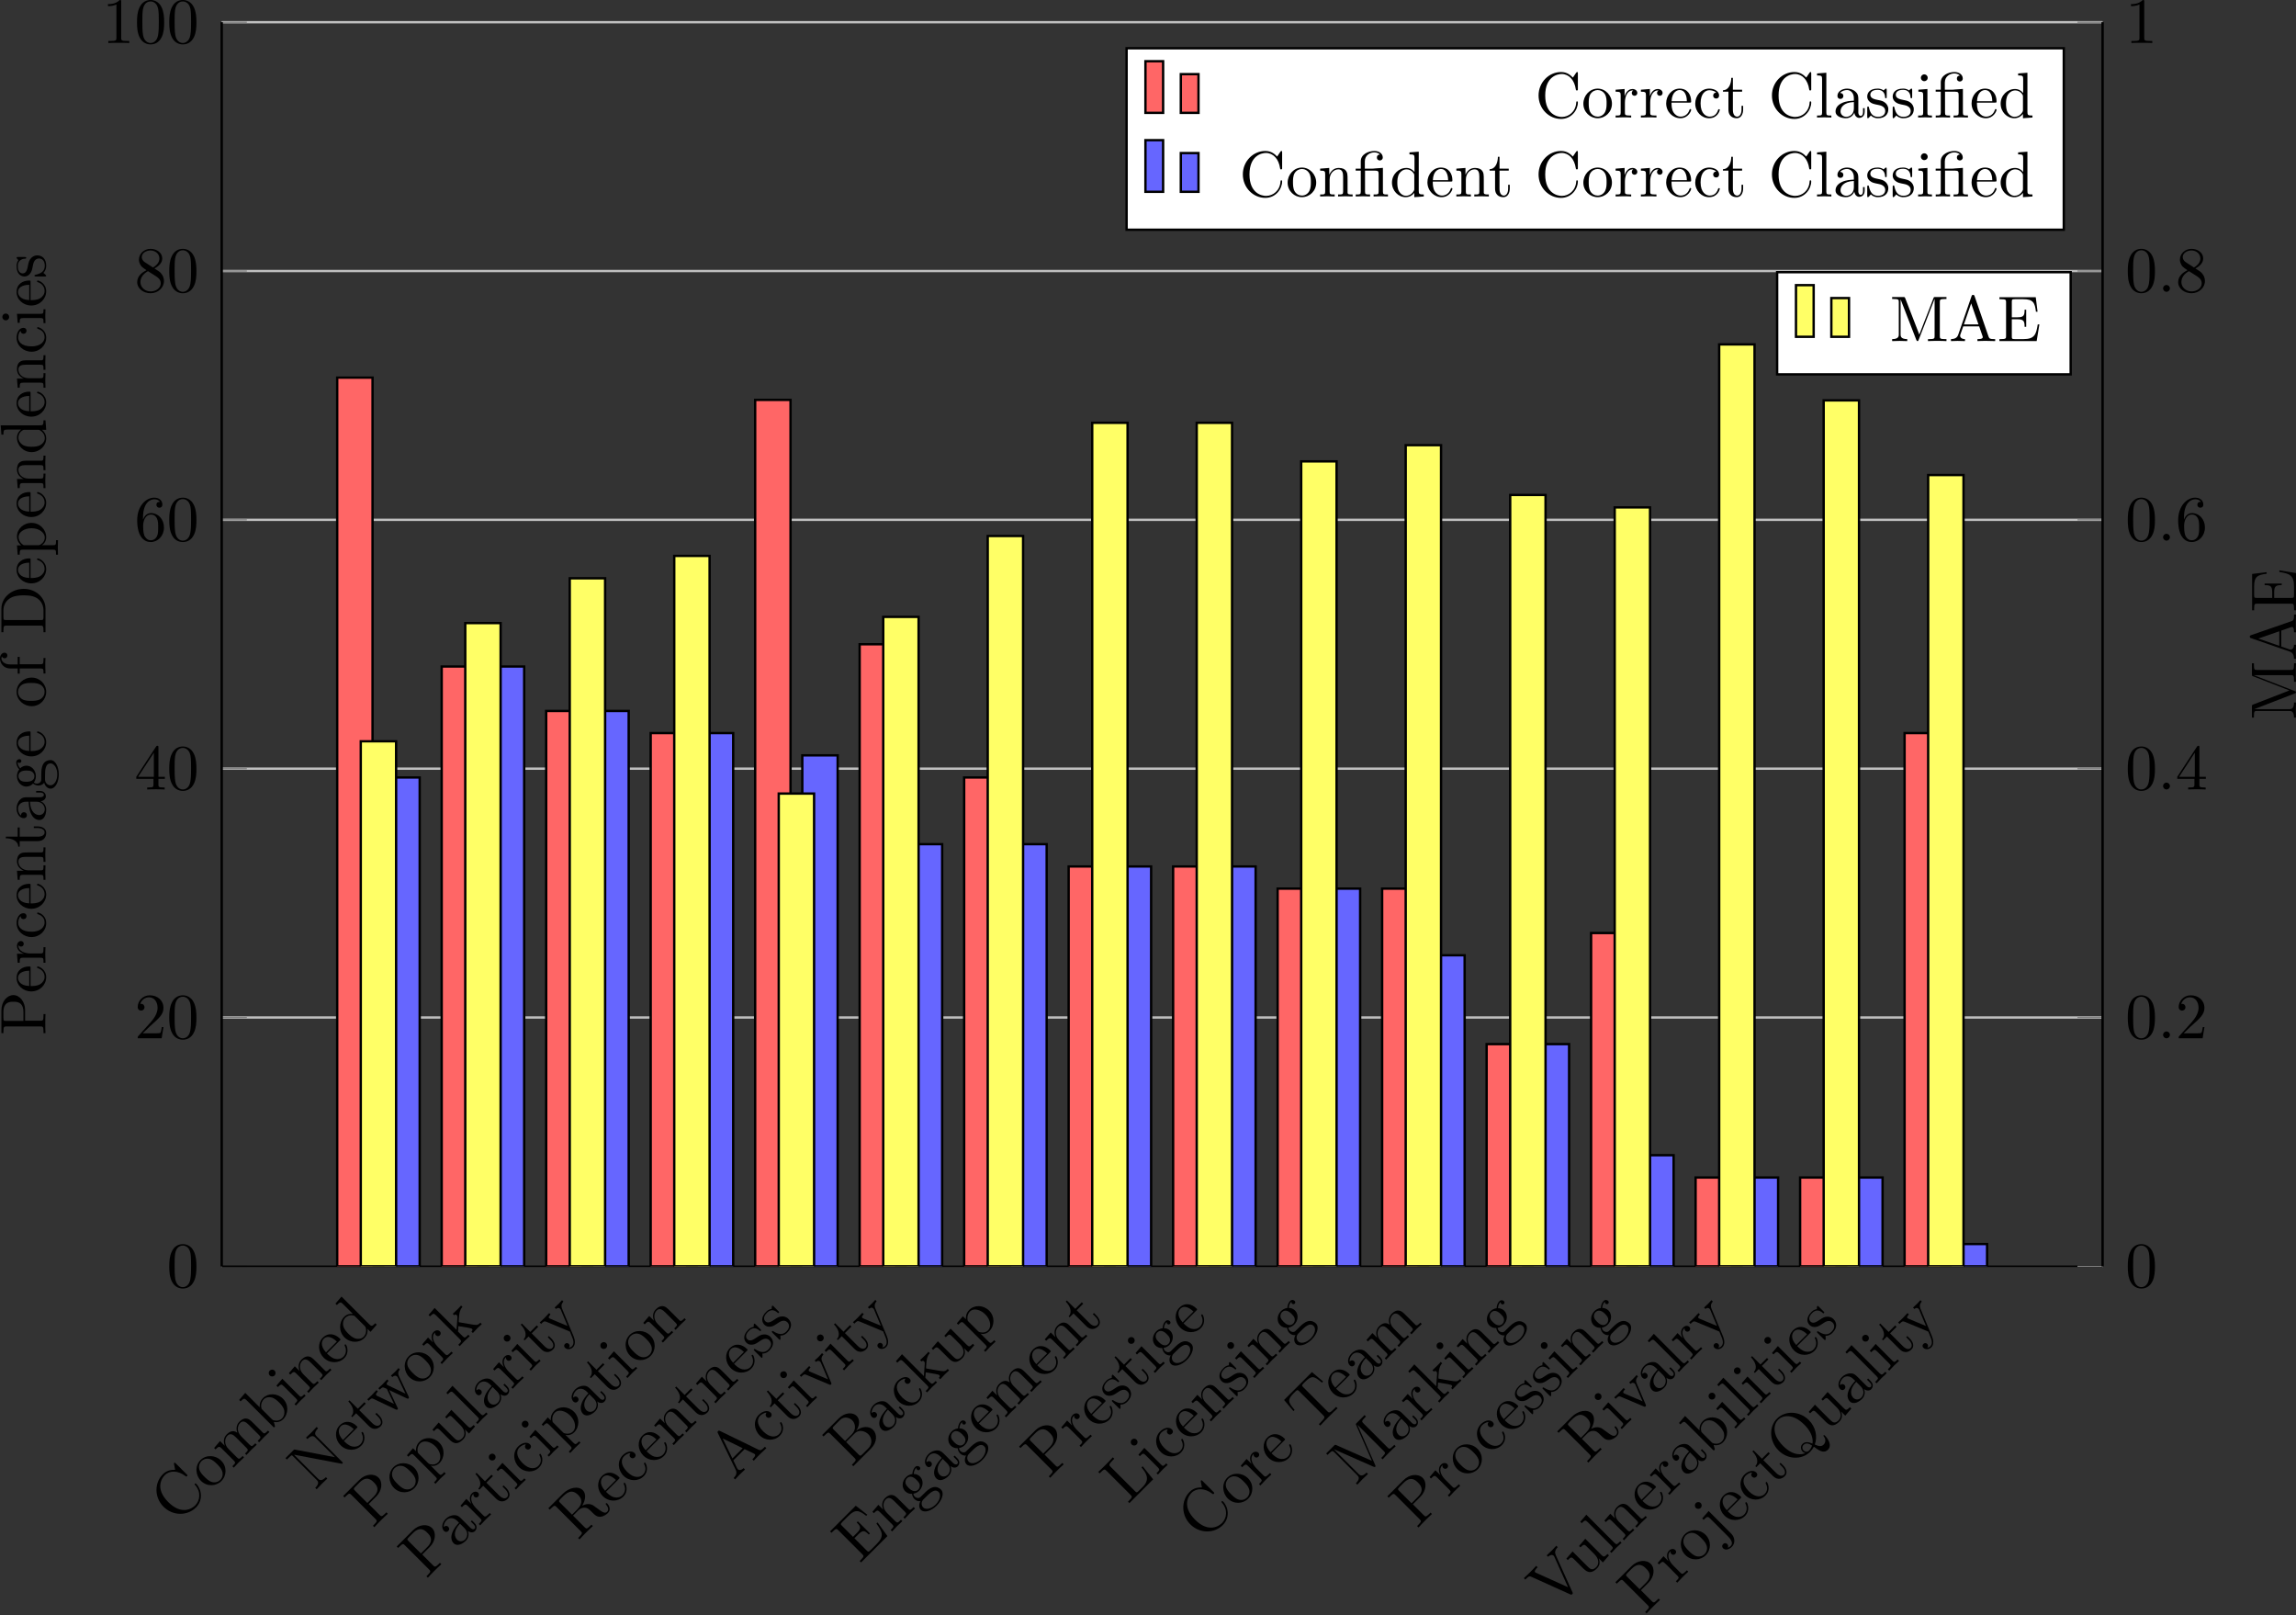 <?xml version='1.0' encoding='UTF-8'?>
<!-- This file was generated by dvisvgm 2.13.1 -->
<svg version='1.1' xmlns='http://www.w3.org/2000/svg' xmlns:xlink='http://www.w3.org/1999/xlink' width='543.466pt' height='382.184pt' viewBox='4.928 64.365 543.466 382.184'>
<rect x="4.928" y="64.365" width="543.466" height="382.184" fill="#333333" stroke="none"/>
<defs>
<clipPath id='clip1'>
<path d='M41.004 260.016H359.007V49.727H41.004Z'/>
</clipPath>
<clipPath id='clip2'>
<path d='M41.004 260.015H359.008V49.726H41.004Z'/>
</clipPath>
<path id='g12-58' d='M2.095-.578C2.095-.895 1.833-1.156 1.516-1.156S.938-.895 .938-.578S1.2 0 1.516 0S2.095-.262 2.095-.578Z'/>
<path id='g20-12' d='M3.6-4.364C4.102-4.364 4.178-4.222 4.178-3.775V-.829C4.178-.338 4.058-.338 3.327-.338V0C3.687-.011 4.265-.033 4.538-.033S5.345-.011 5.749 0V-.338C5.018-.338 4.898-.338 4.898-.829V-4.833L3.524-4.735C3.349-4.724 3.338-4.713 3.327-4.713C3.305-4.702 3.284-4.702 3.131-4.702H1.844V-5.935C1.844-7.015 2.782-7.451 3.458-7.451C3.785-7.451 4.178-7.342 4.396-7.091C3.949-7.069 3.884-6.764 3.884-6.589C3.884-6.229 4.167-6.087 4.375-6.087C4.625-6.087 4.876-6.262 4.876-6.589C4.876-7.233 4.276-7.691 3.469-7.691C2.455-7.691 1.156-7.135 1.156-5.945V-4.702H.295V-4.364H1.156V-.829C1.156-.338 1.036-.338 .305-.338V0C.665-.011 1.244-.033 1.516-.033S2.324-.011 2.727 0V-.338C1.996-.338 1.876-.338 1.876-.829V-4.364H3.6Z'/>
<path id='g20-48' d='M5.018-3.491C5.018-4.364 4.964-5.236 4.582-6.044C4.08-7.091 3.185-7.265 2.727-7.265C2.073-7.265 1.276-6.982 .829-5.967C.48-5.215 .425-4.364 .425-3.491C.425-2.673 .469-1.691 .916-.862C1.385 .022 2.182 .24 2.716 .24C3.305 .24 4.135 .011 4.615-1.025C4.964-1.778 5.018-2.629 5.018-3.491ZM2.716 0C2.291 0 1.647-.273 1.451-1.32C1.331-1.975 1.331-2.978 1.331-3.622C1.331-4.32 1.331-5.04 1.418-5.629C1.625-6.927 2.444-7.025 2.716-7.025C3.076-7.025 3.796-6.829 4.004-5.749C4.113-5.138 4.113-4.309 4.113-3.622C4.113-2.804 4.113-2.062 3.993-1.364C3.829-.327 3.207 0 2.716 0Z'/>
<path id='g20-49' d='M3.207-6.982C3.207-7.244 3.207-7.265 2.956-7.265C2.28-6.567 1.32-6.567 .971-6.567V-6.229C1.189-6.229 1.833-6.229 2.4-6.513V-.862C2.4-.469 2.367-.338 1.385-.338H1.036V0C1.418-.033 2.367-.033 2.804-.033S4.189-.033 4.571 0V-.338H4.222C3.24-.338 3.207-.458 3.207-.862V-6.982Z'/>
<path id='g20-50' d='M1.385-.84L2.542-1.964C4.244-3.469 4.898-4.058 4.898-5.149C4.898-6.393 3.916-7.265 2.585-7.265C1.353-7.265 .545-6.262 .545-5.291C.545-4.68 1.091-4.68 1.124-4.68C1.309-4.68 1.691-4.811 1.691-5.258C1.691-5.542 1.495-5.825 1.113-5.825C1.025-5.825 1.004-5.825 .971-5.815C1.222-6.524 1.811-6.927 2.444-6.927C3.436-6.927 3.905-6.044 3.905-5.149C3.905-4.276 3.36-3.415 2.76-2.738L.665-.404C.545-.284 .545-.262 .545 0H4.593L4.898-1.898H4.625C4.571-1.571 4.495-1.091 4.385-.927C4.309-.84 3.589-.84 3.349-.84H1.385Z'/>
<path id='g20-52' d='M3.207-1.8V-.851C3.207-.458 3.185-.338 2.378-.338H2.149V0C2.596-.033 3.164-.033 3.622-.033S4.658-.033 5.105 0V-.338H4.876C4.069-.338 4.047-.458 4.047-.851V-1.8H5.138V-2.138H4.047V-7.102C4.047-7.32 4.047-7.385 3.873-7.385C3.775-7.385 3.742-7.385 3.655-7.255L.305-2.138V-1.8H3.207ZM3.273-2.138H.611L3.273-6.207V-2.138Z'/>
<path id='g20-54' d='M1.44-3.578V-3.84C1.44-6.6 2.793-6.993 3.349-6.993C3.611-6.993 4.069-6.927 4.309-6.556C4.145-6.556 3.709-6.556 3.709-6.065C3.709-5.727 3.971-5.564 4.211-5.564C4.385-5.564 4.713-5.662 4.713-6.087C4.713-6.742 4.233-7.265 3.327-7.265C1.931-7.265 .458-5.858 .458-3.447C.458-.535 1.724 .24 2.738 .24C3.949 .24 4.985-.785 4.985-2.225C4.985-3.611 4.015-4.658 2.804-4.658C2.062-4.658 1.658-4.102 1.44-3.578ZM2.738-.065C2.051-.065 1.724-.72 1.658-.884C1.462-1.396 1.462-2.269 1.462-2.465C1.462-3.316 1.811-4.407 2.793-4.407C2.967-4.407 3.469-4.407 3.807-3.731C4.004-3.327 4.004-2.771 4.004-2.236C4.004-1.713 4.004-1.167 3.818-.775C3.491-.12 2.989-.065 2.738-.065Z'/>
<path id='g20-56' d='M1.778-4.985C1.276-5.313 1.233-5.684 1.233-5.869C1.233-6.535 1.942-6.993 2.716-6.993C3.513-6.993 4.211-6.425 4.211-5.64C4.211-5.018 3.785-4.495 3.131-4.113L1.778-4.985ZM3.371-3.949C4.156-4.353 4.691-4.92 4.691-5.64C4.691-6.644 3.72-7.265 2.727-7.265C1.636-7.265 .753-6.458 .753-5.444C.753-5.247 .775-4.756 1.233-4.244C1.353-4.113 1.756-3.84 2.029-3.655C1.396-3.338 .458-2.727 .458-1.647C.458-.491 1.571 .24 2.716 .24C3.949 .24 4.985-.665 4.985-1.833C4.985-2.225 4.865-2.716 4.451-3.175C4.244-3.404 4.069-3.513 3.371-3.949ZM2.28-3.491L3.622-2.64C3.927-2.433 4.44-2.105 4.44-1.44C4.44-.633 3.622-.065 2.727-.065C1.789-.065 1.004-.742 1.004-1.647C1.004-2.28 1.353-2.978 2.28-3.491Z'/>
<path id='g20-65' d='M4.342-7.593C4.287-7.735 4.265-7.811 4.091-7.811S3.884-7.745 3.829-7.593L1.571-1.069C1.375-.513 .938-.349 .349-.338V0C.6-.011 1.069-.033 1.462-.033C1.8-.033 2.367-.011 2.716 0V-.338C2.171-.338 1.898-.611 1.898-.895C1.898-.927 1.909-1.036 1.92-1.058L2.422-2.487H5.116L5.695-.818C5.705-.775 5.727-.709 5.727-.665C5.727-.338 5.116-.338 4.822-.338V0C5.215-.033 5.978-.033 6.393-.033C6.862-.033 7.364-.022 7.822 0V-.338H7.625C6.971-.338 6.818-.415 6.698-.775L4.342-7.593ZM3.764-6.371L4.996-2.825H2.542L3.764-6.371Z'/>
<path id='g20-66' d='M2.422-3.993V-6.676C2.422-7.036 2.444-7.113 2.956-7.113H4.309C5.367-7.113 5.749-6.185 5.749-5.607C5.749-4.909 5.215-3.993 4.004-3.993H2.422ZM4.996-3.895C6.055-4.102 6.807-4.8 6.807-5.607C6.807-6.556 5.804-7.451 4.385-7.451H.393V-7.113H.655C1.495-7.113 1.516-6.993 1.516-6.6V-.851C1.516-.458 1.495-.338 .655-.338H.393V0H4.669C6.12 0 7.102-.971 7.102-1.996C7.102-2.945 6.207-3.764 4.996-3.895ZM4.32-.338H2.956C2.444-.338 2.422-.415 2.422-.775V-3.753H4.473C5.553-3.753 6.011-2.738 6.011-2.007C6.011-1.233 5.444-.338 4.32-.338Z'/>
<path id='g20-67' d='M.611-3.731C.611-1.473 2.378 .24 4.407 .24C6.185 .24 7.255-1.276 7.255-2.542C7.255-2.651 7.255-2.727 7.113-2.727C6.993-2.727 6.993-2.662 6.982-2.553C6.895-.993 5.727-.098 4.538-.098C3.873-.098 1.735-.469 1.735-3.72C1.735-6.982 3.862-7.353 4.527-7.353C5.716-7.353 6.687-6.36 6.905-4.767C6.927-4.615 6.927-4.582 7.08-4.582C7.255-4.582 7.255-4.615 7.255-4.844V-7.429C7.255-7.615 7.255-7.691 7.135-7.691C7.091-7.691 7.047-7.691 6.96-7.56L6.415-6.753C6.011-7.145 5.455-7.691 4.407-7.691C2.367-7.691 .611-5.956 .611-3.731Z'/>
<path id='g20-68' d='M.382-7.451V-7.113H.644C1.484-7.113 1.505-6.993 1.505-6.6V-.851C1.505-.458 1.484-.338 .644-.338H.382V0H4.375C6.207 0 7.713-1.615 7.713-3.665C7.713-5.738 6.24-7.451 4.375-7.451H.382ZM2.978-.338C2.465-.338 2.444-.415 2.444-.775V-6.676C2.444-7.036 2.465-7.113 2.978-7.113H4.069C4.745-7.113 5.498-6.873 6.055-6.098C6.524-5.455 6.622-4.516 6.622-3.665C6.622-2.455 6.415-1.8 6.022-1.265C5.804-.971 5.182-.338 4.08-.338H2.978Z'/>
<path id='g20-69' d='M1.484-.851C1.484-.458 1.462-.338 .622-.338H.36V0H6.655L7.113-2.815H6.84C6.567-1.135 6.316-.338 4.44-.338H2.989C2.476-.338 2.455-.415 2.455-.775V-3.687H3.436C4.495-3.687 4.615-3.338 4.615-2.411H4.887V-5.302H4.615C4.615-4.364 4.495-4.025 3.436-4.025H2.455V-6.644C2.455-7.004 2.476-7.08 2.989-7.08H4.396C6.065-7.08 6.36-6.48 6.535-4.964H6.807L6.502-7.418H.36V-7.08H.622C1.462-7.08 1.484-6.96 1.484-6.567V-.851Z'/>
<path id='g20-76' d='M6.349-2.815H6.076C5.956-1.702 5.804-.338 3.884-.338H2.989C2.476-.338 2.455-.415 2.455-.775V-6.589C2.455-6.96 2.455-7.113 3.491-7.113H3.851V-7.451C3.458-7.418 2.465-7.418 2.018-7.418C1.593-7.418 .742-7.418 .36-7.451V-7.113H.622C1.462-7.113 1.484-6.993 1.484-6.6V-.851C1.484-.458 1.462-.338 .622-.338H.36V0H6.044L6.349-2.815Z'/>
<path id='g20-77' d='M2.629-7.211C2.531-7.451 2.498-7.451 2.247-7.451H.404V-7.113H.665C1.505-7.113 1.527-6.993 1.527-6.6V-1.145C1.527-.851 1.527-.338 .404-.338V0C.785-.011 1.32-.033 1.68-.033S2.575-.011 2.956 0V-.338C1.833-.338 1.833-.851 1.833-1.145V-7.025H1.844L4.473-.24C4.527-.098 4.582 0 4.691 0C4.811 0 4.844-.087 4.887-.207L7.571-7.113H7.582V-.851C7.582-.458 7.56-.338 6.72-.338H6.458V0C6.862-.033 7.604-.033 8.029-.033S9.185-.033 9.589 0V-.338H9.327C8.487-.338 8.465-.458 8.465-.851V-6.6C8.465-6.993 8.487-7.113 9.327-7.113H9.589V-7.451H7.745C7.462-7.451 7.462-7.44 7.385-7.244L4.996-1.102L2.629-7.211Z'/>
<path id='g20-78' d='M2.531-7.309C2.433-7.44 2.422-7.451 2.215-7.451H.36V-7.113H.676C.84-7.113 1.058-7.102 1.222-7.091C1.473-7.058 1.484-7.047 1.484-6.84V-1.145C1.484-.851 1.484-.338 .36-.338V0C.742-.011 1.276-.033 1.636-.033S2.531-.011 2.913 0V-.338C1.789-.338 1.789-.851 1.789-1.145V-6.818C1.844-6.764 1.855-6.753 1.898-6.687L6.349-.142C6.447-.011 6.458 0 6.535 0C6.687 0 6.687-.076 6.687-.284V-6.305C6.687-6.6 6.687-7.113 7.811-7.113V-7.451C7.429-7.44 6.895-7.418 6.535-7.418S5.64-7.44 5.258-7.451V-7.113C6.382-7.113 6.382-6.6 6.382-6.305V-1.647L2.531-7.309Z'/>
<path id='g20-80' d='M2.476-3.447H4.32C5.629-3.447 6.807-4.331 6.807-5.422C6.807-6.491 5.727-7.451 4.233-7.451H.382V-7.113H.644C1.484-7.113 1.505-6.993 1.505-6.6V-.851C1.505-.458 1.484-.338 .644-.338H.382V0C.764-.033 1.571-.033 1.985-.033S3.218-.033 3.6 0V-.338H3.338C2.498-.338 2.476-.458 2.476-.851V-3.447ZM2.444-3.731V-6.676C2.444-7.036 2.465-7.113 2.978-7.113H3.949C5.684-7.113 5.684-5.956 5.684-5.422C5.684-4.909 5.684-3.731 3.949-3.731H2.444Z'/>
<path id='g20-81' d='M3.513-.175C2.924-.393 1.702-1.189 1.702-3.698C1.702-6.535 3.229-7.418 4.233-7.418C5.291-7.418 6.775-6.48 6.775-3.698C6.775-2.847 6.644-1.309 5.487-.458C5.247-1.069 4.898-1.615 4.255-1.615C3.698-1.615 3.36-1.145 3.36-.698C3.36-.404 3.502-.196 3.513-.175ZM5.204-.284C4.833-.076 4.484-.033 4.244-.033C3.687-.033 3.6-.535 3.6-.698C3.6-1.015 3.829-1.375 4.255-1.375C4.844-1.375 5.084-.916 5.204-.284ZM5.651-.076C6.938-.655 7.865-2.051 7.865-3.698C7.865-5.924 6.218-7.691 4.233-7.691C2.28-7.691 .611-5.945 .611-3.698C.611-1.495 2.258 .24 4.244 .24C4.582 .24 4.964 .175 5.28 .076C5.444 1.113 5.596 2.116 6.611 2.116C7.724 2.116 7.931 .665 7.931 .109C7.931 0 7.931-.12 7.811-.12C7.713-.12 7.702-.033 7.691 .076C7.625 .665 7.167 .993 6.698 .993C6.185 .993 5.913 .622 5.651-.076Z'/>
<path id='g20-82' d='M2.444-3.851V-6.676C2.444-6.927 2.444-7.058 2.684-7.091C2.793-7.113 3.109-7.113 3.327-7.113C4.309-7.113 5.531-7.069 5.531-5.487C5.531-4.735 5.269-3.851 3.655-3.851H2.444ZM4.745-3.709C5.804-3.971 6.655-4.636 6.655-5.487C6.655-6.535 5.411-7.451 3.807-7.451H.382V-7.113H.644C1.484-7.113 1.505-6.993 1.505-6.6V-.851C1.505-.458 1.484-.338 .644-.338H.382V0C.775-.033 1.549-.033 1.975-.033S3.175-.033 3.567 0V-.338H3.305C2.465-.338 2.444-.458 2.444-.851V-3.611H3.698C3.873-3.611 4.331-3.611 4.713-3.24C5.127-2.847 5.127-2.509 5.127-1.778C5.127-1.069 5.127-.633 5.575-.218C6.022 .175 6.622 .24 6.949 .24C7.8 .24 7.985-.655 7.985-.96C7.985-1.025 7.985-1.145 7.844-1.145C7.724-1.145 7.724-1.047 7.713-.971C7.647-.196 7.265 0 6.993 0C6.458 0 6.371-.556 6.218-1.571L6.076-2.444C5.88-3.142 5.345-3.502 4.745-3.709Z'/>
<path id='g20-84' d='M7.265-7.385H.6L.393-4.931H.665C.818-6.687 .982-7.047 2.629-7.047C2.825-7.047 3.109-7.047 3.218-7.025C3.447-6.982 3.447-6.862 3.447-6.611V-.862C3.447-.491 3.447-.338 2.302-.338H1.865V0C2.313-.033 3.425-.033 3.927-.033S5.553-.033 6 0V-.338H5.564C4.418-.338 4.418-.491 4.418-.862V-6.611C4.418-6.829 4.418-6.982 4.615-7.025C4.735-7.047 5.029-7.047 5.236-7.047C6.884-7.047 7.047-6.687 7.2-4.931H7.473L7.265-7.385Z'/>
<path id='g20-86' d='M6.775-6.382C6.927-6.785 7.222-7.102 7.964-7.113V-7.451C7.625-7.429 7.189-7.418 6.905-7.418C6.578-7.418 5.945-7.44 5.662-7.451V-7.113C6.229-7.102 6.458-6.818 6.458-6.567C6.458-6.48 6.425-6.415 6.404-6.349L4.407-1.091L2.324-6.6C2.258-6.753 2.258-6.775 2.258-6.796C2.258-7.113 2.88-7.113 3.153-7.113V-7.451C2.76-7.418 2.007-7.418 1.593-7.418C1.069-7.418 .6-7.44 .207-7.451V-7.113C.916-7.113 1.124-7.113 1.276-6.698L3.807 0C3.884 .207 3.938 .24 4.08 .24C4.265 .24 4.287 .185 4.342 .033L6.775-6.382Z'/>
<path id='g20-97' d='M3.633-.829C3.676-.393 3.971 .065 4.484 .065C4.713 .065 5.378-.087 5.378-.971V-1.582H5.105V-.971C5.105-.338 4.833-.273 4.713-.273C4.353-.273 4.309-.764 4.309-.818V-3C4.309-3.458 4.309-3.884 3.916-4.287C3.491-4.713 2.945-4.887 2.422-4.887C1.527-4.887 .775-4.375 .775-3.655C.775-3.327 .993-3.142 1.276-3.142C1.582-3.142 1.778-3.36 1.778-3.644C1.778-3.775 1.724-4.135 1.222-4.145C1.516-4.527 2.051-4.647 2.4-4.647C2.935-4.647 3.556-4.222 3.556-3.251V-2.847C3-2.815 2.236-2.782 1.549-2.455C.731-2.084 .458-1.516 .458-1.036C.458-.153 1.516 .12 2.204 .12C2.924 .12 3.425-.316 3.633-.829ZM3.556-2.618V-1.527C3.556-.491 2.771-.12 2.28-.12C1.745-.12 1.298-.502 1.298-1.047C1.298-1.647 1.756-2.553 3.556-2.618Z'/>
<path id='g20-98' d='M1.876-4.113V-7.571L.305-7.451V-7.113C1.069-7.113 1.156-7.036 1.156-6.502V0H1.429C1.44-.011 1.527-.164 1.822-.676C1.985-.425 2.444 .12 3.251 .12C4.549 .12 5.684-.949 5.684-2.356C5.684-3.742 4.615-4.822 3.371-4.822C2.52-4.822 2.051-4.309 1.876-4.113ZM1.909-1.244V-3.491C1.909-3.698 1.909-3.709 2.029-3.884C2.455-4.495 3.055-4.582 3.316-4.582C3.807-4.582 4.2-4.298 4.462-3.884C4.745-3.436 4.778-2.815 4.778-2.367C4.778-1.964 4.756-1.309 4.44-.818C4.211-.48 3.796-.12 3.207-.12C2.716-.12 2.324-.382 2.062-.785C1.909-1.015 1.909-1.047 1.909-1.244Z'/>
<path id='g20-99' d='M1.276-2.378C1.276-4.156 2.171-4.615 2.749-4.615C2.847-4.615 3.535-4.604 3.916-4.211C3.469-4.178 3.404-3.851 3.404-3.709C3.404-3.425 3.6-3.207 3.905-3.207C4.189-3.207 4.407-3.393 4.407-3.72C4.407-4.462 3.578-4.887 2.738-4.887C1.375-4.887 .371-3.709 .371-2.356C.371-.96 1.451 .12 2.716 .12C4.178 .12 4.527-1.189 4.527-1.298S4.418-1.407 4.385-1.407C4.287-1.407 4.265-1.364 4.244-1.298C3.927-.284 3.218-.153 2.815-.153C2.236-.153 1.276-.622 1.276-2.378Z'/>
<path id='g20-100' d='M4.145-.6V.12L5.749 0V-.338C4.985-.338 4.898-.415 4.898-.949V-7.571L3.327-7.451V-7.113C4.091-7.113 4.178-7.036 4.178-6.502V-4.145C3.862-4.538 3.393-4.822 2.804-4.822C1.516-4.822 .371-3.753 .371-2.345C.371-.96 1.44 .12 2.684 .12C3.382 .12 3.873-.251 4.145-.6ZM4.145-3.524V-1.287C4.145-1.091 4.145-1.069 4.025-.884C3.698-.36 3.207-.12 2.738-.12C2.247-.12 1.855-.404 1.593-.818C1.309-1.265 1.276-1.887 1.276-2.335C1.276-2.738 1.298-3.393 1.615-3.884C1.844-4.222 2.258-4.582 2.847-4.582C3.229-4.582 3.687-4.418 4.025-3.927C4.145-3.742 4.145-3.72 4.145-3.524Z'/>
<path id='g20-101' d='M1.222-2.749C1.287-4.375 2.204-4.647 2.575-4.647C3.698-4.647 3.807-3.175 3.807-2.749H1.222ZM1.211-2.52H4.255C4.495-2.52 4.527-2.52 4.527-2.749C4.527-3.829 3.938-4.887 2.575-4.887C1.309-4.887 .305-3.764 .305-2.4C.305-.938 1.451 .12 2.705 .12C4.036 .12 4.527-1.091 4.527-1.298C4.527-1.407 4.44-1.429 4.385-1.429C4.287-1.429 4.265-1.364 4.244-1.276C3.862-.153 2.88-.153 2.771-.153C2.225-.153 1.789-.48 1.538-.884C1.211-1.407 1.211-2.127 1.211-2.52Z'/>
<path id='g20-102' d='M1.909-4.702V-5.967C1.909-6.927 2.433-7.451 2.913-7.451C2.945-7.451 3.109-7.451 3.273-7.375C3.142-7.331 2.945-7.189 2.945-6.916C2.945-6.665 3.12-6.447 3.415-6.447C3.731-6.447 3.895-6.665 3.895-6.927C3.895-7.331 3.491-7.691 2.913-7.691C2.149-7.691 1.222-7.113 1.222-5.956V-4.702H.36V-4.364H1.222V-.829C1.222-.338 1.102-.338 .371-.338V0C.796-.011 1.309-.033 1.615-.033C2.051-.033 2.564-.033 3 0V-.338H2.771C1.964-.338 1.942-.458 1.942-.851V-4.364H3.185V-4.702H1.909Z'/>
<path id='g20-103' d='M2.422-1.876C1.473-1.876 1.473-2.967 1.473-3.218C1.473-3.513 1.484-3.862 1.647-4.135C1.735-4.265 1.985-4.571 2.422-4.571C3.371-4.571 3.371-3.48 3.371-3.229C3.371-2.935 3.36-2.585 3.196-2.313C3.109-2.182 2.858-1.876 2.422-1.876ZM1.156-1.451C1.156-1.495 1.156-1.745 1.342-1.964C1.767-1.658 2.215-1.625 2.422-1.625C3.436-1.625 4.189-2.378 4.189-3.218C4.189-3.622 4.015-4.025 3.742-4.276C4.135-4.647 4.527-4.702 4.724-4.702C4.745-4.702 4.8-4.702 4.833-4.691C4.713-4.647 4.658-4.527 4.658-4.396C4.658-4.211 4.8-4.08 4.975-4.08C5.084-4.08 5.291-4.156 5.291-4.407C5.291-4.593 5.16-4.942 4.735-4.942C4.516-4.942 4.036-4.876 3.578-4.429C3.12-4.789 2.662-4.822 2.422-4.822C1.407-4.822 .655-4.069 .655-3.229C.655-2.749 .895-2.335 1.167-2.105C1.025-1.942 .829-1.582 .829-1.2C.829-.862 .971-.447 1.309-.229C.655-.044 .305 .425 .305 .862C.305 1.647 1.385 2.247 2.716 2.247C4.004 2.247 5.138 1.691 5.138 .84C5.138 .458 4.985-.098 4.429-.404C3.851-.709 3.218-.709 2.553-.709C2.28-.709 1.811-.709 1.735-.72C1.385-.764 1.156-1.102 1.156-1.451ZM2.727 1.996C1.625 1.996 .873 1.44 .873 .862C.873 .36 1.287-.044 1.767-.076H2.411C3.349-.076 4.571-.076 4.571 .862C4.571 1.451 3.796 1.996 2.727 1.996Z'/>
<path id='g20-105' d='M1.931-4.822L.404-4.702V-4.364C1.113-4.364 1.211-4.298 1.211-3.764V-.829C1.211-.338 1.091-.338 .36-.338V0C.709-.011 1.298-.033 1.56-.033C1.942-.033 2.324-.011 2.695 0V-.338C1.975-.338 1.931-.393 1.931-.818V-4.822ZM1.975-6.72C1.975-7.069 1.702-7.298 1.396-7.298C1.058-7.298 .818-7.004 .818-6.72C.818-6.425 1.058-6.142 1.396-6.142C1.702-6.142 1.975-6.371 1.975-6.72Z'/>
<path id='g20-106' d='M2.291-4.822L.633-4.702V-4.364C1.473-4.364 1.571-4.287 1.571-3.753V.567C1.571 1.058 1.473 1.996 .775 1.996C.72 1.996 .469 1.996 .185 1.855C.349 1.811 .567 1.658 .567 1.364C.567 1.08 .371 .862 .065 .862S-.436 1.08-.436 1.364C-.436 1.931 .175 2.236 .796 2.236C1.615 2.236 2.291 1.538 2.291 .545V-4.822ZM2.291-6.72C2.291-7.036 2.029-7.298 1.713-7.298S1.135-7.036 1.135-6.72S1.396-6.142 1.713-6.142S2.291-6.404 2.291-6.72Z'/>
<path id='g20-107' d='M1.156-.829C1.156-.338 1.036-.338 .305-.338V0C.665-.011 1.178-.033 1.495-.033C1.822-.033 2.258-.022 2.695 0V-.338C1.964-.338 1.844-.338 1.844-.829V-1.953L2.542-2.553C3.382-1.396 3.84-.785 3.84-.589C3.84-.382 3.655-.338 3.447-.338V0C3.753-.011 4.396-.033 4.625-.033C4.942-.033 5.258-.022 5.575 0V-.338C5.171-.338 4.931-.338 4.516-.916L3.131-2.869C3.12-2.891 3.065-2.956 3.065-2.989C3.065-3.033 3.84-3.687 3.949-3.775C4.636-4.331 5.095-4.353 5.324-4.364V-4.702C5.007-4.669 4.865-4.669 4.56-4.669C4.167-4.669 3.491-4.691 3.338-4.702V-4.364C3.545-4.353 3.655-4.233 3.655-4.091C3.655-3.873 3.502-3.742 3.415-3.665L1.876-2.335V-7.571L.305-7.451V-7.113C1.069-7.113 1.156-7.036 1.156-6.502V-.829Z'/>
<path id='g20-108' d='M1.931-7.571L.36-7.451V-7.113C1.124-7.113 1.211-7.036 1.211-6.502V-.829C1.211-.338 1.091-.338 .36-.338V0C.72-.011 1.298-.033 1.571-.033S2.378-.011 2.782 0V-.338C2.051-.338 1.931-.338 1.931-.829V-7.571Z'/>
<path id='g20-109' d='M1.2-3.753V-.829C1.2-.338 1.08-.338 .349-.338V0C.731-.011 1.287-.033 1.582-.033C1.865-.033 2.433-.011 2.804 0V-.338C2.073-.338 1.953-.338 1.953-.829V-2.836C1.953-3.971 2.727-4.582 3.425-4.582C4.113-4.582 4.233-3.993 4.233-3.371V-.829C4.233-.338 4.113-.338 3.382-.338V0C3.764-.011 4.32-.033 4.615-.033C4.898-.033 5.465-.011 5.836 0V-.338C5.105-.338 4.985-.338 4.985-.829V-2.836C4.985-3.971 5.76-4.582 6.458-4.582C7.145-4.582 7.265-3.993 7.265-3.371V-.829C7.265-.338 7.145-.338 6.415-.338V0C6.796-.011 7.353-.033 7.647-.033C7.931-.033 8.498-.011 8.869 0V-.338C8.302-.338 8.029-.338 8.018-.665V-2.749C8.018-3.687 8.018-4.025 7.68-4.418C7.527-4.604 7.167-4.822 6.535-4.822C5.618-4.822 5.138-4.167 4.953-3.753C4.8-4.702 3.993-4.822 3.502-4.822C2.705-4.822 2.193-4.353 1.887-3.676V-4.822L.349-4.702V-4.364C1.113-4.364 1.2-4.287 1.2-3.753Z'/>
<path id='g20-110' d='M1.2-3.753V-.829C1.2-.338 1.08-.338 .349-.338V0C.731-.011 1.287-.033 1.582-.033C1.865-.033 2.433-.011 2.804 0V-.338C2.073-.338 1.953-.338 1.953-.829V-2.836C1.953-3.971 2.727-4.582 3.425-4.582C4.113-4.582 4.233-3.993 4.233-3.371V-.829C4.233-.338 4.113-.338 3.382-.338V0C3.764-.011 4.32-.033 4.615-.033C4.898-.033 5.465-.011 5.836 0V-.338C5.269-.338 4.996-.338 4.985-.665V-2.749C4.985-3.687 4.985-4.025 4.647-4.418C4.495-4.604 4.135-4.822 3.502-4.822C2.705-4.822 2.193-4.353 1.887-3.676V-4.822L.349-4.702V-4.364C1.113-4.364 1.2-4.287 1.2-3.753Z'/>
<path id='g20-111' d='M5.138-2.335C5.138-3.731 4.047-4.887 2.727-4.887C1.364-4.887 .305-3.698 .305-2.335C.305-.927 1.44 .12 2.716 .12C4.036 .12 5.138-.949 5.138-2.335ZM2.727-.153C2.258-.153 1.778-.382 1.484-.884C1.211-1.364 1.211-2.029 1.211-2.422C1.211-2.847 1.211-3.436 1.473-3.916C1.767-4.418 2.28-4.647 2.716-4.647C3.196-4.647 3.665-4.407 3.949-3.938S4.233-2.836 4.233-2.422C4.233-2.029 4.233-1.44 3.993-.96C3.753-.469 3.273-.153 2.727-.153Z'/>
<path id='g20-112' d='M1.876-4.102V-4.822L.305-4.702V-4.364C1.08-4.364 1.156-4.298 1.156-3.818V1.287C1.156 1.778 1.036 1.778 .305 1.778V2.116C.676 2.105 1.244 2.084 1.527 2.084C1.822 2.084 2.378 2.105 2.76 2.116V1.778C2.029 1.778 1.909 1.778 1.909 1.287V-.545V-.644C1.964-.469 2.422 .12 3.251 .12C4.549 .12 5.684-.949 5.684-2.356C5.684-3.742 4.625-4.822 3.404-4.822C2.553-4.822 2.095-4.342 1.876-4.102ZM1.909-1.244V-3.676C2.225-4.233 2.76-4.549 3.316-4.549C4.113-4.549 4.778-3.589 4.778-2.356C4.778-1.036 4.015-.12 3.207-.12C2.771-.12 2.356-.338 2.062-.785C1.909-1.015 1.909-1.025 1.909-1.244Z'/>
<path id='g20-114' d='M1.822-3.622V-4.822L.305-4.702V-4.364C1.069-4.364 1.156-4.287 1.156-3.753V-.829C1.156-.338 1.036-.338 .305-.338V0C.731-.011 1.244-.033 1.549-.033C1.985-.033 2.498-.033 2.935 0V-.338H2.705C1.898-.338 1.876-.458 1.876-.851V-2.531C1.876-3.611 2.335-4.582 3.164-4.582C3.24-4.582 3.262-4.582 3.284-4.571C3.251-4.56 3.033-4.429 3.033-4.145C3.033-3.84 3.262-3.676 3.502-3.676C3.698-3.676 3.971-3.807 3.971-4.156S3.633-4.822 3.164-4.822C2.367-4.822 1.975-4.091 1.822-3.622Z'/>
<path id='g20-115' d='M2.269-2.116C2.509-2.073 3.404-1.898 3.404-1.113C3.404-.556 3.022-.12 2.171-.12C1.255-.12 .862-.742 .655-1.669C.622-1.811 .611-1.855 .502-1.855C.36-1.855 .36-1.778 .36-1.582V-.142C.36 .044 .36 .12 .48 .12C.535 .12 .545 .109 .753-.098C.775-.12 .775-.142 .971-.349C1.451 .109 1.942 .12 2.171 .12C3.425 .12 3.927-.611 3.927-1.396C3.927-1.975 3.6-2.302 3.469-2.433C3.109-2.782 2.684-2.869 2.225-2.956C1.615-3.076 .884-3.218 .884-3.851C.884-4.233 1.167-4.68 2.105-4.68C3.305-4.68 3.36-3.698 3.382-3.36C3.393-3.262 3.491-3.262 3.513-3.262C3.655-3.262 3.655-3.316 3.655-3.524V-4.625C3.655-4.811 3.655-4.887 3.535-4.887C3.48-4.887 3.458-4.887 3.316-4.756C3.284-4.713 3.175-4.615 3.131-4.582C2.716-4.887 2.269-4.887 2.105-4.887C.775-4.887 .36-4.156 .36-3.545C.36-3.164 .535-2.858 .829-2.618C1.178-2.335 1.484-2.269 2.269-2.116Z'/>
<path id='g20-116' d='M1.887-4.364H3.447V-4.702H1.887V-6.709H1.615C1.604-5.815 1.276-4.647 .207-4.604V-4.364H1.135V-1.353C1.135-.011 2.149 .12 2.542 .12C3.316 .12 3.622-.655 3.622-1.353V-1.975H3.349V-1.375C3.349-.567 3.022-.153 2.618-.153C1.887-.153 1.887-1.145 1.887-1.331V-4.364Z'/>
<path id='g20-117' d='M4.265-.862V.12L5.836 0V-.338C5.073-.338 4.985-.415 4.985-.949V-4.822L3.382-4.702V-4.364C4.145-4.364 4.233-4.287 4.233-3.753V-1.811C4.233-.862 3.709-.12 2.913-.12C1.996-.12 1.953-.633 1.953-1.2V-4.822L.349-4.702V-4.364C1.2-4.364 1.2-4.331 1.2-3.36V-1.724C1.2-.873 1.2 .12 2.858 .12C3.469 .12 3.949-.185 4.265-.862Z'/>
<path id='g20-118' d='M4.538-3.633C4.636-3.884 4.822-4.353 5.542-4.364V-4.702C5.291-4.68 4.975-4.669 4.724-4.669C4.462-4.669 3.96-4.691 3.775-4.702V-4.364C4.178-4.353 4.298-4.102 4.298-3.895C4.298-3.796 4.276-3.753 4.233-3.633L3.12-.851L1.898-3.895C1.833-4.036 1.833-4.058 1.833-4.08C1.833-4.364 2.258-4.364 2.455-4.364V-4.702C2.127-4.691 1.516-4.669 1.265-4.669C.971-4.669 .535-4.68 .207-4.702V-4.364C.895-4.364 .938-4.298 1.08-3.96L2.651-.087C2.716 .065 2.738 .12 2.88 .12S3.065 .022 3.109-.087L4.538-3.633Z'/>
<path id='g20-119' d='M6.753-3.665C6.949-4.211 7.287-4.353 7.669-4.364V-4.702C7.429-4.68 7.113-4.669 6.873-4.669C6.556-4.669 6.065-4.691 5.858-4.702V-4.364C6.251-4.353 6.491-4.156 6.491-3.84C6.491-3.775 6.491-3.753 6.436-3.611L5.444-.818L4.364-3.862C4.32-3.993 4.309-4.015 4.309-4.069C4.309-4.364 4.735-4.364 4.953-4.364V-4.702C4.636-4.691 4.08-4.669 3.818-4.669C3.491-4.669 3.175-4.68 2.847-4.702V-4.364C3.251-4.364 3.425-4.342 3.535-4.2C3.589-4.135 3.709-3.807 3.785-3.6L2.847-.96L1.811-3.873C1.756-4.004 1.756-4.025 1.756-4.069C1.756-4.364 2.182-4.364 2.4-4.364V-4.702C2.073-4.691 1.462-4.669 1.211-4.669C1.167-4.669 .589-4.68 .196-4.702V-4.364C.742-4.364 .873-4.331 1.004-3.982L2.378-.12C2.433 .033 2.465 .12 2.607 .12S2.771 .055 2.825-.098L3.927-3.185L5.04-.087C5.084 .033 5.116 .12 5.258 .12S5.433 .022 5.476-.087L6.753-3.665Z'/>
<path id='g20-121' d='M4.527-3.665C4.811-4.353 5.367-4.364 5.542-4.364V-4.702C5.291-4.68 4.975-4.669 4.724-4.669C4.527-4.669 4.015-4.691 3.775-4.702V-4.364C4.113-4.353 4.287-4.167 4.287-3.895C4.287-3.785 4.276-3.764 4.222-3.633L3.12-.949L1.909-3.884C1.865-3.993 1.844-4.036 1.844-4.08C1.844-4.364 2.247-4.364 2.455-4.364V-4.702C2.171-4.691 1.451-4.669 1.265-4.669C.971-4.669 .535-4.68 .207-4.702V-4.364C.731-4.364 .938-4.364 1.091-3.982L2.727 0C2.673 .142 2.52 .502 2.455 .644C2.215 1.244 1.909 1.996 1.211 1.996C1.156 1.996 .905 1.996 .698 1.8C1.036 1.756 1.124 1.516 1.124 1.342C1.124 1.058 .916 .884 .665 .884C.447 .884 .207 1.025 .207 1.353C.207 1.844 .665 2.236 1.211 2.236C1.898 2.236 2.345 1.615 2.607 .993L4.527-3.665Z'/>
</defs>
<g id='page1' transform='matrix(1.4 0 0 1.4 0 0)'>
<path d='M41.004 260.016H359.007M41.004 217.957H359.007M41.004 175.898H359.007M41.004 133.84H359.007M41.004 91.785H359.007M41.004 49.727H359.007' stroke='#bfbfbf' fill='none' stroke-width='.399' stroke-miterlimit='10'/>
<path d='M67.504 264.266V260.016M85.172 264.266V260.016M102.84 264.266V260.016M120.504 264.266V260.016M138.172 264.266V260.016M155.84 264.266V260.016M173.504 264.266V260.016M191.172 264.266V260.016M208.839 264.266V260.016M226.507 264.266V260.016M244.172 264.266V260.016M261.839 264.266V260.016M279.507 264.266V260.016M297.171 264.266V260.016M314.839 264.266V260.016M332.507 264.266V260.016' stroke='#808080' fill='none' stroke-width='.199' stroke-miterlimit='10' stroke-opacity='0'/>
<path d='M41.004 260.016H45.254M41.004 217.957H45.254M41.004 175.898H45.254M41.004 133.84H45.254M41.004 91.785H45.254M41.004 49.727H45.254' stroke='#808080' fill='none' stroke-width='.199' stroke-miterlimit='10'/>
<path d='M41.004 260.016H359.007' stroke='#000' fill='none' stroke-width='.399' stroke-miterlimit='10'/>
<path d='M41.004 260.016V49.727' stroke='#000' fill='none' stroke-width='.399' stroke-miterlimit='10'/>
<g transform='matrix(.707 -.707 .707 .707 -180.803 242.976)'>
<use x='108.508' y='194.425' xlink:href='#g20-67'/>
<use x='116.386' y='194.425' xlink:href='#g20-111'/>
<use x='121.841' y='194.425' xlink:href='#g20-109'/>
<use x='130.629' y='194.425' xlink:href='#g20-98'/>
<use x='136.689' y='194.425' xlink:href='#g20-105'/>
<use x='139.72' y='194.425' xlink:href='#g20-110'/>
<use x='145.78' y='194.425' xlink:href='#g20-101'/>
<use x='150.629' y='194.425' xlink:href='#g20-100'/>
</g>
<g transform='matrix(.707 -.707 .707 .707 -157.372 237.212)'>
<use x='108.508' y='194.425' xlink:href='#g20-78'/>
<use x='116.689' y='194.425' xlink:href='#g20-101'/>
<use x='121.538' y='194.425' xlink:href='#g20-116'/>
<use x='125.477' y='194.425' xlink:href='#g20-119'/>
<use x='133.053' y='194.425' xlink:href='#g20-111'/>
<use x='138.508' y='194.425' xlink:href='#g20-114'/>
<use x='142.78' y='194.425' xlink:href='#g20-107'/>
</g>
<g transform='matrix(.707 -.707 .707 .707 -147.634 243.64)'>
<use x='108.508' y='194.425' xlink:href='#g20-80'/>
<use x='115.629' y='194.425' xlink:href='#g20-111'/>
<use x='121.083' y='194.425' xlink:href='#g20-112'/>
<use x='127.144' y='194.425' xlink:href='#g20-117'/>
<use x='133.205' y='194.425' xlink:href='#g20-108'/>
<use x='136.235' y='194.425' xlink:href='#g20-97'/>
<use x='141.689' y='194.425' xlink:href='#g20-114'/>
<use x='145.962' y='194.425' xlink:href='#g20-105'/>
<use x='148.992' y='194.425' xlink:href='#g20-116'/>
<use x='152.932' y='194.425' xlink:href='#g20-121'/>
</g>
<g transform='matrix(.707 -.707 .707 .707 -138.581 252.168)'>
<use x='108.508' y='194.425' xlink:href='#g20-80'/>
<use x='115.629' y='194.425' xlink:href='#g20-97'/>
<use x='121.083' y='194.425' xlink:href='#g20-114'/>
<use x='125.356' y='194.425' xlink:href='#g20-116'/>
<use x='129.598' y='194.425' xlink:href='#g20-105'/>
<use x='132.629' y='194.425' xlink:href='#g20-99'/>
<use x='137.477' y='194.425' xlink:href='#g20-105'/>
<use x='140.508' y='194.425' xlink:href='#g20-112'/>
<use x='146.568' y='194.425' xlink:href='#g20-97'/>
<use x='152.023' y='194.425' xlink:href='#g20-116'/>
<use x='156.265' y='194.425' xlink:href='#g20-105'/>
<use x='159.296' y='194.425' xlink:href='#g20-111'/>
<use x='164.75' y='194.425' xlink:href='#g20-110'/>
</g>
<g transform='matrix(.707 -.707 .707 .707 -112.943 245.697)'>
<use x='108.508' y='194.425' xlink:href='#g20-82'/>
<use x='116.538' y='194.425' xlink:href='#g20-101'/>
<use x='121.386' y='194.425' xlink:href='#g20-99'/>
<use x='126.235' y='194.425' xlink:href='#g20-101'/>
<use x='131.083' y='194.425' xlink:href='#g20-110'/>
<use x='136.841' y='194.425' xlink:href='#g20-116'/>
<use x='141.083' y='194.425' xlink:href='#g20-110'/>
<use x='147.144' y='194.425' xlink:href='#g20-101'/>
<use x='151.992' y='194.425' xlink:href='#g20-115'/>
<use x='156.296' y='194.425' xlink:href='#g20-115'/>
</g>
<g transform='matrix(.707 -.707 .707 .707 -86.619 235.54)'>
<use x='108.508' y='194.425' xlink:href='#g20-65'/>
<use x='116.689' y='194.425' xlink:href='#g20-99'/>
<use x='121.538' y='194.425' xlink:href='#g20-116'/>
<use x='125.78' y='194.425' xlink:href='#g20-105'/>
<use x='128.811' y='194.425' xlink:href='#g20-118'/>
<use x='134.568' y='194.425' xlink:href='#g20-105'/>
<use x='137.599' y='194.425' xlink:href='#g20-116'/>
<use x='141.538' y='194.425' xlink:href='#g20-121'/>
</g>
<g transform='matrix(.707 -.707 .707 .707 -66.66 233.333)'>
<use x='108.508' y='194.425' xlink:href='#g20-66'/>
<use x='116.235' y='194.425' xlink:href='#g20-97'/>
<use x='121.689' y='194.425' xlink:href='#g20-99'/>
<use x='126.235' y='194.425' xlink:href='#g20-107'/>
<use x='131.992' y='194.425' xlink:href='#g20-117'/>
<use x='138.053' y='194.425' xlink:href='#g20-112'/>
</g>
<g transform='matrix(.707 -.707 .707 .707 -65.321 249.576)'>
<use x='108.508' y='194.425' xlink:href='#g20-69'/>
<use x='115.932' y='194.425' xlink:href='#g20-110'/>
<use x='121.992' y='194.425' xlink:href='#g20-103'/>
<use x='127.447' y='194.425' xlink:href='#g20-97'/>
<use x='132.902' y='194.425' xlink:href='#g20-103'/>
<use x='138.356' y='194.425' xlink:href='#g20-101'/>
<use x='143.205' y='194.425' xlink:href='#g20-109'/>
<use x='152.296' y='194.425' xlink:href='#g20-101'/>
<use x='157.144' y='194.425' xlink:href='#g20-110'/>
<use x='162.902' y='194.425' xlink:href='#g20-116'/>
</g>
<g transform='matrix(.707 -.707 .707 .707 -33.362 235.283)'>
<use x='108.508' y='194.425' xlink:href='#g20-80'/>
<use x='115.932' y='194.425' xlink:href='#g20-114'/>
<use x='120.205' y='194.425' xlink:href='#g20-101'/>
<use x='125.053' y='194.425' xlink:href='#g20-115'/>
<use x='129.356' y='194.425' xlink:href='#g20-116'/>
<use x='133.599' y='194.425' xlink:href='#g20-105'/>
<use x='136.629' y='194.425' xlink:href='#g20-103'/>
<use x='142.083' y='194.425' xlink:href='#g20-101'/>
</g>
<g transform='matrix(.707 -.707 .707 .707 -19.959 239.547)'>
<use x='108.508' y='194.425' xlink:href='#g20-76'/>
<use x='115.326' y='194.425' xlink:href='#g20-105'/>
<use x='118.356' y='194.425' xlink:href='#g20-99'/>
<use x='123.205' y='194.425' xlink:href='#g20-101'/>
<use x='128.053' y='194.425' xlink:href='#g20-110'/>
<use x='134.114' y='194.425' xlink:href='#g20-115'/>
<use x='138.417' y='194.425' xlink:href='#g20-105'/>
<use x='141.447' y='194.425' xlink:href='#g20-110'/>
<use x='147.508' y='194.425' xlink:href='#g20-103'/>
</g>
<g transform='matrix(.707 -.707 .707 .707 -7.199 245.954)'>
<use x='108.508' y='194.425' xlink:href='#g20-67'/>
<use x='116.386' y='194.425' xlink:href='#g20-111'/>
<use x='121.841' y='194.425' xlink:href='#g20-114'/>
<use x='126.114' y='194.425' xlink:href='#g20-101'/>
<use x='134.598' y='194.425' xlink:href='#g20-84'/>
<use x='141.568' y='194.425' xlink:href='#g20-101'/>
<use x='146.417' y='194.425' xlink:href='#g20-97'/>
<use x='151.871' y='194.425' xlink:href='#g20-109'/>
</g>
<g transform='matrix(.707 -.707 .707 .707 18.546 236.462)'>
<use x='108.508' y='194.425' xlink:href='#g20-77'/>
<use x='118.508' y='194.425' xlink:href='#g20-97'/>
<use x='123.962' y='194.425' xlink:href='#g20-114'/>
<use x='128.235' y='194.425' xlink:href='#g20-107'/>
<use x='133.992' y='194.425' xlink:href='#g20-105'/>
<use x='137.023' y='194.425' xlink:href='#g20-110'/>
<use x='143.083' y='194.425' xlink:href='#g20-103'/>
</g>
<g transform='matrix(.707 -.707 .707 .707 28.906 243.683)'>
<use x='108.508' y='194.425' xlink:href='#g20-80'/>
<use x='115.932' y='194.425' xlink:href='#g20-114'/>
<use x='120.205' y='194.425' xlink:href='#g20-111'/>
<use x='125.962' y='194.425' xlink:href='#g20-99'/>
<use x='130.811' y='194.425' xlink:href='#g20-101'/>
<use x='135.659' y='194.425' xlink:href='#g20-115'/>
<use x='139.962' y='194.425' xlink:href='#g20-115'/>
<use x='144.265' y='194.425' xlink:href='#g20-105'/>
<use x='147.296' y='194.425' xlink:href='#g20-110'/>
<use x='153.356' y='194.425' xlink:href='#g20-103'/>
</g>
<g transform='matrix(.707 -.707 .707 .707 57.629 232.712)'>
<use x='108.508' y='194.425' xlink:href='#g20-82'/>
<use x='116.538' y='194.425' xlink:href='#g20-105'/>
<use x='119.568' y='194.425' xlink:href='#g20-118'/>
<use x='124.72' y='194.425' xlink:href='#g20-97'/>
<use x='130.174' y='194.425' xlink:href='#g20-108'/>
<use x='133.205' y='194.425' xlink:href='#g20-114'/>
<use x='137.477' y='194.425' xlink:href='#g20-121'/>
</g>
<g transform='matrix(.707 -.707 .707 .707 52.111 257.397)'>
<use x='108.508' y='194.425' xlink:href='#g20-86'/>
<use x='115.78' y='194.425' xlink:href='#g20-117'/>
<use x='121.841' y='194.425' xlink:href='#g20-108'/>
<use x='124.871' y='194.425' xlink:href='#g20-110'/>
<use x='130.932' y='194.425' xlink:href='#g20-101'/>
<use x='135.78' y='194.425' xlink:href='#g20-114'/>
<use x='140.053' y='194.425' xlink:href='#g20-97'/>
<use x='145.508' y='194.425' xlink:href='#g20-98'/>
<use x='151.568' y='194.425' xlink:href='#g20-105'/>
<use x='154.599' y='194.425' xlink:href='#g20-108'/>
<use x='157.629' y='194.425' xlink:href='#g20-105'/>
<use x='160.659' y='194.425' xlink:href='#g20-116'/>
<use x='164.902' y='194.425' xlink:href='#g20-105'/>
<use x='167.932' y='194.425' xlink:href='#g20-101'/>
<use x='172.78' y='194.425' xlink:href='#g20-115'/>
</g>
<g transform='matrix(.707 -.707 .707 .707 67.464 258.211)'>
<use x='108.508' y='194.425' xlink:href='#g20-80'/>
<use x='115.932' y='194.425' xlink:href='#g20-114'/>
<use x='120.205' y='194.425' xlink:href='#g20-111'/>
<use x='126.265' y='194.425' xlink:href='#g20-106'/>
<use x='129.598' y='194.425' xlink:href='#g20-101'/>
<use x='134.447' y='194.425' xlink:href='#g20-99'/>
<use x='139.295' y='194.425' xlink:href='#g20-116'/>
<use x='143.538' y='194.425' xlink:href='#g20-81'/>
<use x='152.023' y='194.425' xlink:href='#g20-117'/>
<use x='158.083' y='194.425' xlink:href='#g20-97'/>
<use x='163.538' y='194.425' xlink:href='#g20-108'/>
<use x='166.568' y='194.425' xlink:href='#g20-105'/>
<use x='169.599' y='194.425' xlink:href='#g20-116'/>
<use x='173.538' y='194.425' xlink:href='#g20-121'/>
</g>
<g transform='matrix(1 0 0 1 -76.795 69.105)'>
<use x='108.508' y='194.425' xlink:href='#g20-48'/>
</g>
<g transform='matrix(1 0 0 1 -82.25 27.047)'>
<use x='108.508' y='194.425' xlink:href='#g20-50'/>
<use x='113.962' y='194.425' xlink:href='#g20-48'/>
</g>
<g transform='matrix(1 0 0 1 -82.25 -15.01)'>
<use x='108.508' y='194.425' xlink:href='#g20-52'/>
<use x='113.962' y='194.425' xlink:href='#g20-48'/>
</g>
<g transform='matrix(1 0 0 1 -82.25 -57.068)'>
<use x='108.508' y='194.425' xlink:href='#g20-54'/>
<use x='113.962' y='194.425' xlink:href='#g20-48'/>
</g>
<g transform='matrix(1 0 0 1 -82.25 -99.126)'>
<use x='108.508' y='194.425' xlink:href='#g20-56'/>
<use x='113.962' y='194.425' xlink:href='#g20-48'/>
</g>
<g transform='matrix(1 0 0 1 -87.704 -141.184)'>
<use x='108.508' y='194.425' xlink:href='#g20-49'/>
<use x='113.962' y='194.425' xlink:href='#g20-48'/>
<use x='119.417' y='194.425' xlink:href='#g20-48'/>
</g>
<path d='M60.531 260.016H66.508V109.805H60.531ZM78.199 260.016H84.176V158.633H78.199ZM95.863 260.016H101.844V166.141H95.863ZM113.531 260.016H119.508V169.887H113.531ZM131.199 260.016H137.176V113.57H131.199ZM148.863 260.016H154.844V154.871H148.863ZM166.531 260.016H172.507V177.391H166.531ZM184.2 260.016H190.175V192.43H184.2ZM201.863 260.016H207.844V192.43H201.863ZM219.531 260.016H225.507V196.172H219.531ZM237.2 260.016H243.175V196.172H237.2ZM254.868 260.016H260.844V222.457H254.868ZM272.531 260.016H278.512V203.68H272.531ZM290.2 260.016H296.175V245H290.2ZM307.868 260.016H313.844V245H307.868ZM325.531 260.016H331.512V169.887H325.531Z' fill='#f66' clip-path='url(#clip1)'/>
<path d='M60.531 260.016H66.508V109.805H60.531ZM78.199 260.016H84.176V158.633H78.199ZM95.863 260.016H101.844V166.141H95.863ZM113.531 260.016H119.508V169.887H113.531ZM131.199 260.016H137.176V113.57H131.199ZM148.863 260.016H154.844V154.871H148.863ZM166.531 260.016H172.507V177.391H166.531ZM184.2 260.016H190.175V192.43H184.2ZM201.863 260.016H207.844V192.43H201.863ZM219.531 260.016H225.507V196.172H219.531ZM237.2 260.016H243.175V196.172H237.2ZM254.868 260.016H260.844V222.457H254.868ZM272.531 260.016H278.512V203.68H272.531ZM290.2 260.016H296.175V245H290.2ZM307.868 260.016H313.844V245H307.868ZM325.531 260.016H331.512V169.887H325.531Z' stroke='#000' fill='none' stroke-width='.399' stroke-miterlimit='10' clip-path='url(#clip1)'/>
<path d='M68.5 260.016H74.477V177.391H68.5ZM86.168 260.016H92.144V158.633H86.168ZM103.836 260.016H109.812V166.141H103.836ZM121.5 260.016H127.481V169.887H121.5ZM139.168 260.016H145.144V173.648H139.168ZM156.836 260.016H162.812V188.664H156.836ZM174.5 260.016H180.481V188.664H174.5ZM192.167 260.016H198.144V192.43H192.167ZM209.835 260.016H215.812V192.43H209.835ZM227.504 260.016H233.481V196.172H227.504ZM245.167 260.016H251.149V207.441H245.167ZM262.836 260.016H268.812V222.457H262.836ZM280.503 260.016H286.481V241.234H280.503ZM298.168 260.016H304.149V245H298.168ZM315.836 260.016H321.812V245H315.836ZM333.503 260.016H339.481V256.25H333.503Z' fill='#66f' clip-path='url(#clip1)'/>
<path d='M68.5 260.016H74.477V177.391H68.5ZM86.168 260.016H92.144V158.633H86.168ZM103.836 260.016H109.812V166.141H103.836ZM121.5 260.016H127.481V169.887H121.5ZM139.168 260.016H145.144V173.648H139.168ZM156.836 260.016H162.812V188.664H156.836ZM174.5 260.016H180.481V188.664H174.5ZM192.167 260.016H198.144V192.43H192.167ZM209.835 260.016H215.812V192.43H209.835ZM227.504 260.016H233.481V196.172H227.504ZM245.167 260.016H251.149V207.441H245.167ZM262.836 260.016H268.812V222.457H262.836ZM280.503 260.016H286.481V241.234H280.503ZM298.168 260.016H304.149V245H298.168ZM315.836 260.016H321.812V245H315.836ZM333.503 260.016H339.481V256.25H333.503Z' stroke='#000' fill='none' stroke-width='.399' stroke-miterlimit='10' clip-path='url(#clip1)'/>
<g transform='matrix(0 -1 1 0 -183.214 329.485)'>
<use x='108.508' y='194.425' xlink:href='#g20-80'/>
<use x='115.629' y='194.425' xlink:href='#g20-101'/>
<use x='120.477' y='194.425' xlink:href='#g20-114'/>
<use x='124.75' y='194.425' xlink:href='#g20-99'/>
<use x='129.598' y='194.425' xlink:href='#g20-101'/>
<use x='134.447' y='194.425' xlink:href='#g20-110'/>
<use x='140.205' y='194.425' xlink:href='#g20-116'/>
<use x='144.447' y='194.425' xlink:href='#g20-97'/>
<use x='149.902' y='194.425' xlink:href='#g20-103'/>
<use x='155.356' y='194.425' xlink:href='#g20-101'/>
<use x='163.841' y='194.425' xlink:href='#g20-111'/>
<use x='169.296' y='194.425' xlink:href='#g20-102'/>
<use x='176.265' y='194.425' xlink:href='#g20-68'/>
<use x='184.599' y='194.425' xlink:href='#g20-101'/>
<use x='189.447' y='194.425' xlink:href='#g20-112'/>
<use x='195.811' y='194.425' xlink:href='#g20-101'/>
<use x='200.659' y='194.425' xlink:href='#g20-110'/>
<use x='206.72' y='194.425' xlink:href='#g20-100'/>
<use x='212.78' y='194.425' xlink:href='#g20-101'/>
<use x='217.629' y='194.425' xlink:href='#g20-110'/>
<use x='223.69' y='194.425' xlink:href='#g20-99'/>
<use x='228.538' y='194.425' xlink:href='#g20-105'/>
<use x='231.568' y='194.425' xlink:href='#g20-101'/>
<use x='236.417' y='194.425' xlink:href='#g20-115'/>
</g>
<path d='M193.996 84.805H352.45V54.133H193.996Z' fill='#fff'/>
<path d='M193.996 84.805H352.45V54.133H193.996Z' stroke='#000' fill='none' stroke-width='.399' stroke-miterlimit='10'/>
<path d='M197.184 65.051H200.172V56.324H197.184ZM203.164 65.051H206.152V58.508H203.164Z' fill='#f66'/>
<path d='M197.184 65.051H200.172V56.324H197.184ZM203.164 65.051H206.152V58.508H203.164Z' stroke='#000' fill='none' stroke-width='.399' stroke-miterlimit='10'/>
<g transform='matrix(1 0 0 1 1.861 -115.242)'>
<use x='261.178' y='181.082' xlink:href='#g20-67'/>
<use x='269.057' y='181.082' xlink:href='#g20-111'/>
<use x='274.511' y='181.082' xlink:href='#g20-114'/>
<use x='278.784' y='181.082' xlink:href='#g20-114'/>
<use x='283.057' y='181.082' xlink:href='#g20-101'/>
<use x='287.905' y='181.082' xlink:href='#g20-99'/>
<use x='292.754' y='181.082' xlink:href='#g20-116'/>
<use x='300.633' y='181.082' xlink:href='#g20-67'/>
<use x='308.511' y='181.082' xlink:href='#g20-108'/>
<use x='311.542' y='181.082' xlink:href='#g20-97'/>
<use x='316.996' y='181.082' xlink:href='#g20-115'/>
<use x='321.299' y='181.082' xlink:href='#g20-115'/>
<use x='325.602' y='181.082' xlink:href='#g20-105'/>
<use x='328.633' y='181.082' xlink:href='#g20-12'/>
<use x='334.693' y='181.082' xlink:href='#g20-101'/>
<use x='339.542' y='181.082' xlink:href='#g20-100'/>
</g>
<path d='M197.184 78.395H200.172V69.668H197.184ZM203.164 78.395H206.152V71.848H203.164Z' fill='#66f'/>
<path d='M197.184 78.395H200.172V69.668H197.184ZM203.164 78.395H206.152V71.848H203.164Z' stroke='#000' fill='none' stroke-width='.399' stroke-miterlimit='10'/>
<g transform='matrix(1 0 0 1 -48.14 -115.242)'>
<use x='261.178' y='194.425' xlink:href='#g20-67'/>
<use x='269.057' y='194.425' xlink:href='#g20-111'/>
<use x='274.511' y='194.425' xlink:href='#g20-110'/>
<use x='280.572' y='194.425' xlink:href='#g20-12'/>
<use x='286.633' y='194.425' xlink:href='#g20-100'/>
<use x='292.693' y='194.425' xlink:href='#g20-101'/>
<use x='297.542' y='194.425' xlink:href='#g20-110'/>
<use x='303.299' y='194.425' xlink:href='#g20-116'/>
<use x='311.178' y='194.425' xlink:href='#g20-67'/>
<use x='319.057' y='194.425' xlink:href='#g20-111'/>
<use x='324.512' y='194.425' xlink:href='#g20-114'/>
<use x='328.784' y='194.425' xlink:href='#g20-114'/>
<use x='333.057' y='194.425' xlink:href='#g20-101'/>
<use x='337.906' y='194.425' xlink:href='#g20-99'/>
<use x='342.754' y='194.425' xlink:href='#g20-116'/>
<use x='350.633' y='194.425' xlink:href='#g20-67'/>
<use x='358.512' y='194.425' xlink:href='#g20-108'/>
<use x='361.542' y='194.425' xlink:href='#g20-97'/>
<use x='366.996' y='194.425' xlink:href='#g20-115'/>
<use x='371.3' y='194.425' xlink:href='#g20-115'/>
<use x='375.603' y='194.425' xlink:href='#g20-105'/>
<use x='378.633' y='194.425' xlink:href='#g20-12'/>
<use x='384.693' y='194.425' xlink:href='#g20-101'/>
<use x='389.542' y='194.425' xlink:href='#g20-100'/>
</g>
<path d='M359.008 260.015H354.758M359.008 217.957H354.758M359.008 175.898H354.758M359.008 133.84H354.758M359.008 91.781H354.758M359.008 49.726H354.758' stroke='#808080' fill='none' stroke-width='.199' stroke-miterlimit='10'/>
<path d='M359.008 260.015V49.726' stroke='#000' fill='none' stroke-width='.399' stroke-miterlimit='10'/>
<g transform='matrix(1 0 0 1 318.653 10.666)'>
<use x='44.191' y='252.863' xlink:href='#g20-48'/>
</g>
<g transform='matrix(1 0 0 1 318.653 -31.391)'>
<use x='44.191' y='252.863' xlink:href='#g20-48'/>
<use x='49.646' y='252.863' xlink:href='#g12-58'/>
<use x='52.676' y='252.863' xlink:href='#g20-50'/>
</g>
<g transform='matrix(1 0 0 1 318.653 -73.449)'>
<use x='44.191' y='252.863' xlink:href='#g20-48'/>
<use x='49.646' y='252.863' xlink:href='#g12-58'/>
<use x='52.676' y='252.863' xlink:href='#g20-52'/>
</g>
<g transform='matrix(1 0 0 1 318.653 -115.507)'>
<use x='44.191' y='252.863' xlink:href='#g20-48'/>
<use x='49.646' y='252.863' xlink:href='#g12-58'/>
<use x='52.676' y='252.863' xlink:href='#g20-54'/>
</g>
<g transform='matrix(1 0 0 1 318.653 -157.565)'>
<use x='44.191' y='252.863' xlink:href='#g20-48'/>
<use x='49.646' y='252.863' xlink:href='#g12-58'/>
<use x='52.676' y='252.863' xlink:href='#g20-56'/>
</g>
<g transform='matrix(1 0 0 1 318.653 -199.623)'>
<use x='44.191' y='252.863' xlink:href='#g20-49'/>
</g>
<path d='M64.516 260.015H70.492V171.273H64.516ZM82.184 260.015H88.16V151.293H82.184ZM99.848 260.015H105.828V143.722H99.848ZM117.516 260.015H123.492V139.937H117.516ZM135.184 260.015H141.16V180.105H135.184ZM152.852 260.015H158.828V150.242H152.852ZM170.516 260.015H176.496V136.574H170.516ZM188.184 260.015H194.16V117.437H188.184ZM205.852 260.015H211.828V117.437H205.852ZM223.516 260.015H229.496V123.957H223.516ZM241.184 260.015H247.16V121.222H241.184ZM258.852 260.015H264.828V129.636H258.852ZM276.52 260.015H282.496V131.738H276.52ZM294.184 260.015H300.164V104.191H294.184ZM311.852 260.015H317.828V113.652H311.852ZM329.52 260.015H335.496V126.269H329.52Z' fill='#ff6' clip-path='url(#clip2)'/>
<path d='M64.516 260.015H70.492V171.273H64.516ZM82.184 260.015H88.16V151.293H82.184ZM99.848 260.015H105.828V143.722H99.848ZM117.516 260.015H123.492V139.937H117.516ZM135.184 260.015H141.16V180.105H135.184ZM152.852 260.015H158.828V150.242H152.852ZM170.516 260.015H176.496V136.574H170.516ZM188.184 260.015H194.16V117.437H188.184ZM205.852 260.015H211.828V117.437H205.852ZM223.516 260.015H229.496V123.957H223.516ZM241.184 260.015H247.16V121.222H241.184ZM258.852 260.015H264.828V129.636H258.852ZM276.52 260.015H282.496V131.738H276.52ZM294.184 260.015H300.164V104.191H294.184ZM311.852 260.015H317.828V113.652H311.852ZM329.52 260.015H335.496V126.269H329.52Z' stroke='#000' fill='none' stroke-width='.399' stroke-miterlimit='10' clip-path='url(#clip2)'/>
<g transform='matrix(0 -1 1 0 138.847 211.864)'>
<use x='44.191' y='252.863' xlink:href='#g20-77'/>
<use x='54.191' y='252.863' xlink:href='#g20-65'/>
<use x='62.373' y='252.863' xlink:href='#g20-69'/>
</g>
<path d='M303.985 109.25H353.614V91.98H303.985Z' fill='#fff'/>
<path d='M303.985 109.25H353.614V91.98H303.985Z' stroke='#000' fill='none' stroke-width='.399' stroke-miterlimit='10'/>
<path d='M307.172 102.902H310.16V94.172H307.172ZM313.148 102.902H316.136V96.355H313.148Z' fill='#ff6'/>
<path d='M307.172 102.902H310.16V94.172H307.172ZM313.148 102.902H316.137V96.355H313.148Z' stroke='#000' fill='none' stroke-width='.399' stroke-miterlimit='10'/>
<g transform='matrix(1 0 0 1 264.972 -149.235)'>
<use x='58.054' y='252.863' xlink:href='#g20-77'/>
<use x='68.054' y='252.863' xlink:href='#g20-65'/>
<use x='76.235' y='252.863' xlink:href='#g20-69'/>
</g>
</g>
</svg>
